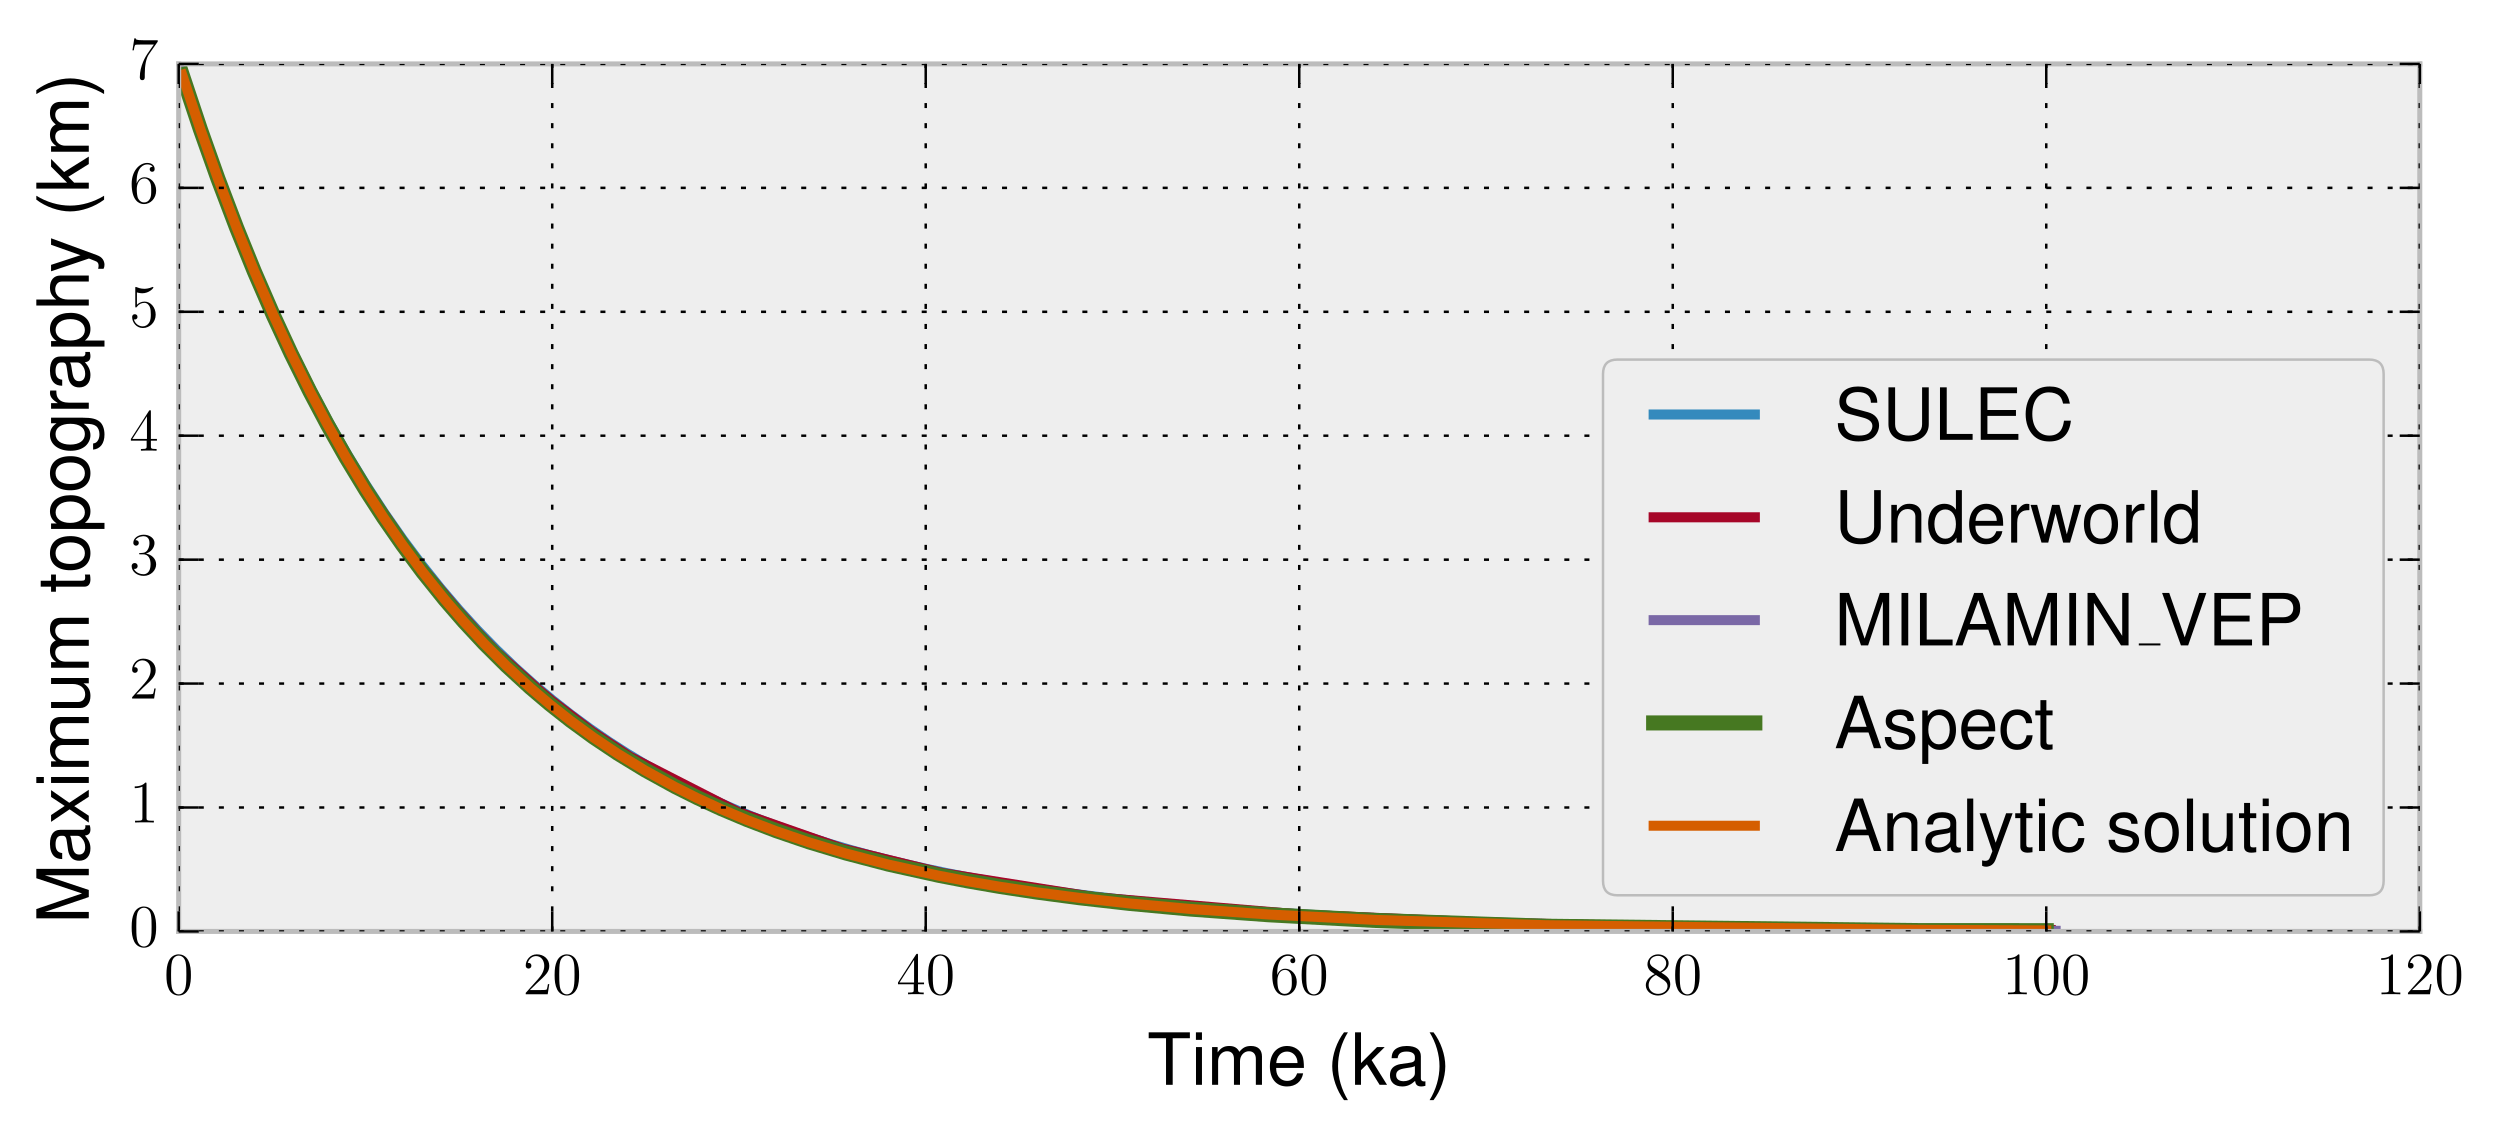 <?xml version="1.0" encoding="UTF-8"?>
<svg xmlns="http://www.w3.org/2000/svg" xmlns:xlink="http://www.w3.org/1999/xlink" width="497.975pt" height="226.339pt" viewBox="0 0 497.975 226.339" version="1.1">
<rect x="0" y="0" width="497.975" height="226.339" fill="#333333" stroke="none"/>
<defs>
<g>
<symbol overflow="visible" id="glyph0-0">
<path style="stroke:none;" d=""/>
</symbol>
<symbol overflow="visible" id="glyph0-1">
<path style="stroke:none;" d="M 5.359 -3.828 C 5.359 -4.812 5.297 -5.781 4.859 -6.688 C 4.375 -7.688 3.516 -7.953 2.922 -7.953 C 2.234 -7.953 1.391 -7.609 0.938 -6.609 C 0.609 -5.859 0.484 -5.109 0.484 -3.828 C 0.484 -2.672 0.578 -1.797 1 -0.938 C 1.469 -0.031 2.297 0.25 2.922 0.25 C 3.953 0.25 4.547 -0.375 4.906 -1.062 C 5.328 -1.953 5.359 -3.125 5.359 -3.828 Z M 2.922 0.016 C 2.531 0.016 1.75 -0.203 1.531 -1.5 C 1.406 -2.219 1.406 -3.125 1.406 -3.969 C 1.406 -4.953 1.406 -5.828 1.594 -6.531 C 1.797 -7.344 2.406 -7.703 2.922 -7.703 C 3.375 -7.703 4.062 -7.438 4.297 -6.406 C 4.453 -5.719 4.453 -4.781 4.453 -3.969 C 4.453 -3.172 4.453 -2.266 4.312 -1.531 C 4.094 -0.219 3.328 0.016 2.922 0.016 Z M 2.922 0.016 "/>
</symbol>
<symbol overflow="visible" id="glyph0-2">
<path style="stroke:none;" d="M 5.266 -2.016 L 5 -2.016 C 4.953 -1.812 4.859 -1.141 4.75 -0.953 C 4.656 -0.844 3.984 -0.844 3.625 -0.844 L 1.406 -0.844 C 1.734 -1.125 2.469 -1.891 2.766 -2.172 C 4.594 -3.844 5.266 -4.469 5.266 -5.656 C 5.266 -7.031 4.172 -7.953 2.781 -7.953 C 1.406 -7.953 0.578 -6.766 0.578 -5.734 C 0.578 -5.125 1.109 -5.125 1.141 -5.125 C 1.406 -5.125 1.703 -5.312 1.703 -5.688 C 1.703 -6.031 1.484 -6.25 1.141 -6.25 C 1.047 -6.25 1.016 -6.25 0.984 -6.234 C 1.203 -7.047 1.859 -7.609 2.625 -7.609 C 3.641 -7.609 4.266 -6.75 4.266 -5.656 C 4.266 -4.641 3.688 -3.75 3 -2.984 L 0.578 -0.281 L 0.578 0 L 4.953 0 Z M 5.266 -2.016 "/>
</symbol>
<symbol overflow="visible" id="glyph0-3">
<path style="stroke:none;" d="M 4.312 -7.781 C 4.312 -8.016 4.312 -8.062 4.141 -8.062 C 4.047 -8.062 4.016 -8.062 3.922 -7.922 L 0.328 -2.344 L 0.328 -2 L 3.469 -2 L 3.469 -0.906 C 3.469 -0.469 3.438 -0.344 2.562 -0.344 L 2.328 -0.344 L 2.328 0 C 2.609 -0.031 3.547 -0.031 3.891 -0.031 C 4.219 -0.031 5.172 -0.031 5.453 0 L 5.453 -0.344 L 5.219 -0.344 C 4.344 -0.344 4.312 -0.469 4.312 -0.906 L 4.312 -2 L 5.516 -2 L 5.516 -2.344 L 4.312 -2.344 Z M 3.531 -6.844 L 3.531 -2.344 L 0.625 -2.344 Z M 3.531 -6.844 "/>
</symbol>
<symbol overflow="visible" id="glyph0-4">
<path style="stroke:none;" d="M 1.469 -4.156 C 1.469 -7.188 2.938 -7.656 3.578 -7.656 C 4.016 -7.656 4.453 -7.531 4.672 -7.172 C 4.531 -7.172 4.078 -7.172 4.078 -6.688 C 4.078 -6.422 4.25 -6.188 4.562 -6.188 C 4.859 -6.188 5.062 -6.375 5.062 -6.719 C 5.062 -7.344 4.609 -7.953 3.578 -7.953 C 2.062 -7.953 0.484 -6.406 0.484 -3.781 C 0.484 -0.484 1.922 0.25 2.938 0.25 C 4.25 0.25 5.359 -0.891 5.359 -2.438 C 5.359 -4.031 4.25 -5.094 3.047 -5.094 C 1.984 -5.094 1.594 -4.172 1.469 -3.844 Z M 2.938 -0.078 C 2.188 -0.078 1.828 -0.734 1.719 -0.984 C 1.609 -1.297 1.5 -1.891 1.5 -2.719 C 1.5 -3.672 1.922 -4.859 3 -4.859 C 3.656 -4.859 4 -4.406 4.188 -4 C 4.375 -3.562 4.375 -2.969 4.375 -2.453 C 4.375 -1.844 4.375 -1.297 4.141 -0.844 C 3.844 -0.281 3.422 -0.078 2.938 -0.078 Z M 2.938 -0.078 "/>
</symbol>
<symbol overflow="visible" id="glyph0-5">
<path style="stroke:none;" d="M 3.562 -4.312 C 4.156 -4.641 5.031 -5.188 5.031 -6.188 C 5.031 -7.234 4.031 -7.953 2.922 -7.953 C 1.75 -7.953 0.812 -7.078 0.812 -5.984 C 0.812 -5.578 0.938 -5.172 1.266 -4.766 C 1.406 -4.609 1.406 -4.609 2.25 -4.016 C 1.094 -3.484 0.484 -2.672 0.484 -1.812 C 0.484 -0.531 1.703 0.25 2.922 0.25 C 4.25 0.25 5.359 -0.734 5.359 -1.984 C 5.359 -3.203 4.5 -3.734 3.562 -4.312 Z M 1.938 -5.391 C 1.781 -5.5 1.297 -5.812 1.297 -6.391 C 1.297 -7.172 2.109 -7.656 2.922 -7.656 C 3.781 -7.656 4.547 -7.047 4.547 -6.188 C 4.547 -5.453 4.016 -4.859 3.328 -4.484 Z M 2.5 -3.844 L 3.938 -2.906 C 4.25 -2.703 4.812 -2.328 4.812 -1.609 C 4.812 -0.688 3.891 -0.078 2.922 -0.078 C 1.906 -0.078 1.047 -0.812 1.047 -1.812 C 1.047 -2.734 1.719 -3.484 2.5 -3.844 Z M 2.5 -3.844 "/>
</symbol>
<symbol overflow="visible" id="glyph0-6">
<path style="stroke:none;" d="M 3.438 -7.656 C 3.438 -7.938 3.438 -7.953 3.203 -7.953 C 2.922 -7.625 2.312 -7.188 1.094 -7.188 L 1.094 -6.844 C 1.359 -6.844 1.953 -6.844 2.625 -7.141 L 2.625 -0.922 C 2.625 -0.484 2.578 -0.344 1.531 -0.344 L 1.156 -0.344 L 1.156 0 C 1.484 -0.031 2.641 -0.031 3.031 -0.031 C 3.438 -0.031 4.578 -0.031 4.906 0 L 4.906 -0.344 L 4.531 -0.344 C 3.484 -0.344 3.438 -0.484 3.438 -0.922 Z M 3.438 -7.656 "/>
</symbol>
<symbol overflow="visible" id="glyph0-7">
<path style="stroke:none;" d="M 2.203 -4.297 C 2 -4.281 1.953 -4.266 1.953 -4.156 C 1.953 -4.047 2.016 -4.047 2.219 -4.047 L 2.766 -4.047 C 3.797 -4.047 4.25 -3.203 4.25 -2.062 C 4.25 -0.484 3.438 -0.078 2.844 -0.078 C 2.266 -0.078 1.297 -0.344 0.938 -1.141 C 1.328 -1.078 1.672 -1.297 1.672 -1.719 C 1.672 -2.062 1.422 -2.312 1.094 -2.312 C 0.797 -2.312 0.484 -2.141 0.484 -1.688 C 0.484 -0.625 1.547 0.25 2.875 0.25 C 4.297 0.25 5.359 -0.844 5.359 -2.047 C 5.359 -3.141 4.469 -4 3.328 -4.203 C 4.359 -4.5 5.031 -5.375 5.031 -6.312 C 5.031 -7.25 4.047 -7.953 2.891 -7.953 C 1.703 -7.953 0.812 -7.219 0.812 -6.344 C 0.812 -5.875 1.188 -5.766 1.359 -5.766 C 1.609 -5.766 1.906 -5.953 1.906 -6.312 C 1.906 -6.688 1.609 -6.859 1.344 -6.859 C 1.281 -6.859 1.25 -6.859 1.219 -6.844 C 1.672 -7.656 2.797 -7.656 2.859 -7.656 C 3.25 -7.656 4.031 -7.484 4.031 -6.312 C 4.031 -6.078 4 -5.422 3.641 -4.906 C 3.281 -4.375 2.875 -4.344 2.562 -4.328 Z M 2.203 -4.297 "/>
</symbol>
<symbol overflow="visible" id="glyph0-8">
<path style="stroke:none;" d="M 1.531 -6.844 C 2.047 -6.688 2.469 -6.672 2.594 -6.672 C 3.938 -6.672 4.812 -7.656 4.812 -7.828 C 4.812 -7.875 4.781 -7.938 4.703 -7.938 C 4.688 -7.938 4.656 -7.938 4.547 -7.891 C 3.891 -7.609 3.312 -7.562 3 -7.562 C 2.219 -7.562 1.656 -7.812 1.422 -7.906 C 1.344 -7.938 1.312 -7.938 1.297 -7.938 C 1.203 -7.938 1.203 -7.859 1.203 -7.672 L 1.203 -4.125 C 1.203 -3.906 1.203 -3.844 1.344 -3.844 C 1.406 -3.844 1.422 -3.844 1.547 -4 C 1.875 -4.484 2.438 -4.766 3.031 -4.766 C 3.672 -4.766 3.984 -4.188 4.078 -3.984 C 4.281 -3.516 4.297 -2.922 4.297 -2.469 C 4.297 -2.016 4.297 -1.344 3.953 -0.797 C 3.688 -0.375 3.234 -0.078 2.703 -0.078 C 1.906 -0.078 1.141 -0.609 0.922 -1.484 C 0.984 -1.453 1.047 -1.453 1.109 -1.453 C 1.312 -1.453 1.641 -1.562 1.641 -1.969 C 1.641 -2.312 1.406 -2.5 1.109 -2.5 C 0.891 -2.5 0.578 -2.391 0.578 -1.922 C 0.578 -0.906 1.406 0.25 2.719 0.25 C 4.078 0.25 5.266 -0.891 5.266 -2.406 C 5.266 -3.828 4.297 -5.016 3.047 -5.016 C 2.359 -5.016 1.844 -4.703 1.531 -4.375 Z M 1.531 -6.844 "/>
</symbol>
<symbol overflow="visible" id="glyph0-9">
<path style="stroke:none;" d="M 5.672 -7.422 L 5.672 -7.703 L 2.797 -7.703 C 1.344 -7.703 1.328 -7.859 1.281 -8.078 L 1.016 -8.078 L 0.641 -5.688 L 0.906 -5.688 C 0.938 -5.906 1.047 -6.641 1.203 -6.781 C 1.297 -6.844 2.203 -6.844 2.359 -6.844 L 4.906 -6.844 L 3.641 -5.031 C 3.312 -4.562 2.109 -2.609 2.109 -0.359 C 2.109 -0.234 2.109 0.25 2.594 0.25 C 3.094 0.25 3.094 -0.219 3.094 -0.375 L 3.094 -0.969 C 3.094 -2.75 3.375 -4.141 3.938 -4.938 Z M 5.672 -7.422 "/>
</symbol>
<symbol overflow="visible" id="glyph1-0">
<path style="stroke:none;" d=""/>
</symbol>
<symbol overflow="visible" id="glyph1-1">
<path style="stroke:none;" d="M 5.078 -9.281 L 8.5 -9.281 L 8.5 -10.453 L 0.297 -10.453 L 0.297 -9.281 L 3.75 -9.281 L 3.75 0 L 5.078 0 Z M 5.078 -9.281 "/>
</symbol>
<symbol overflow="visible" id="glyph1-2">
<path style="stroke:none;" d="M 2.156 -7.516 L 0.969 -7.516 L 0.969 0 L 2.156 0 Z M 2.156 -10.453 L 0.953 -10.453 L 0.953 -8.953 L 2.156 -8.953 Z M 2.156 -10.453 "/>
</symbol>
<symbol overflow="visible" id="glyph1-3">
<path style="stroke:none;" d="M 1 -7.516 L 1 0 L 2.203 0 L 2.203 -4.719 C 2.203 -5.812 3 -6.688 3.969 -6.688 C 4.859 -6.688 5.359 -6.141 5.359 -5.172 L 5.359 0 L 6.562 0 L 6.562 -4.719 C 6.562 -5.812 7.359 -6.688 8.328 -6.688 C 9.203 -6.688 9.719 -6.125 9.719 -5.172 L 9.719 0 L 10.938 0 L 10.938 -5.641 C 10.938 -6.984 10.156 -7.734 8.75 -7.734 C 7.75 -7.734 7.141 -7.438 6.438 -6.578 C 6 -7.391 5.391 -7.734 4.422 -7.734 C 3.406 -7.734 2.75 -7.359 2.109 -6.453 L 2.109 -7.516 Z M 1 -7.516 "/>
</symbol>
<symbol overflow="visible" id="glyph1-4">
<path style="stroke:none;" d="M 7.359 -3.359 C 7.359 -4.5 7.266 -5.188 7.062 -5.75 C 6.562 -6.984 5.422 -7.734 4.016 -7.734 C 1.922 -7.734 0.578 -6.125 0.578 -3.656 C 0.578 -1.188 1.875 0.328 3.984 0.328 C 5.703 0.328 6.906 -0.641 7.203 -2.281 L 6 -2.281 C 5.672 -1.297 4.984 -0.781 4.031 -0.781 C 3.266 -0.781 2.625 -1.125 2.219 -1.75 C 1.938 -2.188 1.844 -2.609 1.828 -3.359 Z M 1.844 -4.328 C 1.953 -5.719 2.797 -6.625 4 -6.625 C 5.172 -6.625 6.078 -5.656 6.078 -4.422 C 6.078 -4.391 6.078 -4.359 6.062 -4.328 Z M 1.844 -4.328 "/>
</symbol>
<symbol overflow="visible" id="glyph1-5">
<path style="stroke:none;" d="M 3.391 -10.453 C 1.953 -8.578 1.047 -5.969 1.047 -3.719 C 1.047 -1.453 1.953 1.156 3.391 3.047 L 4.172 3.047 C 2.906 0.984 2.203 -1.422 2.203 -3.719 C 2.203 -6 2.906 -8.422 4.172 -10.453 Z M 3.391 -10.453 "/>
</symbol>
<symbol overflow="visible" id="glyph1-6">
<path style="stroke:none;" d="M 2.016 -10.453 L 0.828 -10.453 L 0.828 0 L 2.016 0 L 2.016 -2.922 L 3.188 -4.078 L 5.719 0 L 7.203 0 L 4.125 -4.922 L 6.734 -7.516 L 5.203 -7.516 L 2.016 -4.328 Z M 2.016 -10.453 "/>
</symbol>
<symbol overflow="visible" id="glyph1-7">
<path style="stroke:none;" d="M 7.672 -0.703 C 7.547 -0.672 7.484 -0.672 7.422 -0.672 C 7 -0.672 6.766 -0.891 6.766 -1.266 L 6.766 -5.688 C 6.766 -7.016 5.797 -7.734 3.938 -7.734 C 2.859 -7.734 1.953 -7.422 1.453 -6.859 C 1.109 -6.469 0.969 -6.031 0.938 -5.297 L 2.141 -5.297 C 2.234 -6.203 2.781 -6.625 3.906 -6.625 C 4.984 -6.625 5.578 -6.219 5.578 -5.516 L 5.578 -5.188 C 5.578 -4.688 5.281 -4.469 4.328 -4.359 C 2.641 -4.141 2.375 -4.094 1.922 -3.906 C 1.047 -3.547 0.609 -2.875 0.609 -1.891 C 0.609 -0.531 1.547 0.328 3.062 0.328 C 4.016 0.328 4.781 0 5.625 -0.781 C 5.703 -0.016 6.078 0.328 6.859 0.328 C 7.094 0.328 7.281 0.297 7.672 0.203 Z M 5.578 -2.359 C 5.578 -1.969 5.469 -1.719 5.109 -1.391 C 4.625 -0.953 4.031 -0.719 3.328 -0.719 C 2.391 -0.719 1.844 -1.156 1.844 -1.922 C 1.844 -2.719 2.375 -3.109 3.656 -3.297 C 4.922 -3.469 5.172 -3.531 5.578 -3.719 Z M 5.578 -2.359 "/>
</symbol>
<symbol overflow="visible" id="glyph1-8">
<path style="stroke:none;" d="M 1.328 3.047 C 2.766 1.156 3.672 -1.453 3.672 -3.703 C 3.672 -5.969 2.766 -8.578 1.328 -10.453 L 0.547 -10.453 C 1.812 -8.406 2.516 -6 2.516 -3.703 C 2.516 -1.422 1.812 1 0.547 3.047 Z M 1.328 3.047 "/>
</symbol>
<symbol overflow="visible" id="glyph1-9">
<path style="stroke:none;" d="M 8.547 -7.391 C 8.531 -9.438 7.125 -10.625 4.719 -10.625 C 2.422 -10.625 1 -9.453 1 -7.562 C 1 -6.281 1.672 -5.484 3.062 -5.125 L 5.656 -4.438 C 6.969 -4.094 7.578 -3.562 7.578 -2.734 C 7.578 -2.188 7.266 -1.609 6.828 -1.297 C 6.406 -1 5.75 -0.844 4.906 -0.844 C 3.766 -0.844 3 -1.125 2.5 -1.719 C 2.109 -2.188 1.938 -2.688 1.953 -3.328 L 0.688 -3.328 C 0.703 -2.359 0.891 -1.734 1.312 -1.156 C 2.016 -0.188 3.234 0.328 4.812 0.328 C 6.062 0.328 7.078 0.047 7.766 -0.469 C 8.469 -1.031 8.906 -1.969 8.906 -2.875 C 8.906 -4.156 8.109 -5.109 6.688 -5.5 L 4.062 -6.203 C 2.797 -6.547 2.344 -6.938 2.344 -7.75 C 2.344 -8.812 3.266 -9.516 4.672 -9.516 C 6.344 -9.516 7.266 -8.75 7.281 -7.391 Z M 8.547 -7.391 "/>
</symbol>
<symbol overflow="visible" id="glyph1-10">
<path style="stroke:none;" d="M 7.922 -10.453 L 7.922 -3.109 C 7.922 -1.703 6.906 -0.844 5.219 -0.844 C 4.453 -0.844 3.812 -1.031 3.312 -1.391 C 2.797 -1.797 2.547 -2.328 2.547 -3.109 L 2.547 -10.453 L 1.219 -10.453 L 1.219 -3.109 C 1.219 -0.984 2.734 0.328 5.219 0.328 C 7.672 0.328 9.25 -1.016 9.25 -3.109 L 9.25 -10.453 Z M 7.922 -10.453 "/>
</symbol>
<symbol overflow="visible" id="glyph1-11">
<path style="stroke:none;" d="M 2.484 -10.453 L 1.141 -10.453 L 1.141 0 L 7.641 0 L 7.641 -1.172 L 2.484 -1.172 Z M 2.484 -10.453 "/>
</symbol>
<symbol overflow="visible" id="glyph1-12">
<path style="stroke:none;" d="M 2.625 -4.766 L 8.312 -4.766 L 8.312 -5.938 L 2.625 -5.938 L 2.625 -9.281 L 8.531 -9.281 L 8.531 -10.453 L 1.297 -10.453 L 1.297 0 L 8.797 0 L 8.797 -1.172 L 2.625 -1.172 Z M 2.625 -4.766 "/>
</symbol>
<symbol overflow="visible" id="glyph1-13">
<path style="stroke:none;" d="M 9.5 -7.219 C 9.078 -9.516 7.766 -10.625 5.469 -10.625 C 4.062 -10.625 2.922 -10.188 2.156 -9.328 C 1.203 -8.297 0.688 -6.797 0.688 -5.109 C 0.688 -3.391 1.219 -1.906 2.203 -0.891 C 3.016 -0.062 4.047 0.328 5.406 0.328 C 7.953 0.328 9.391 -1.047 9.703 -3.812 L 8.328 -3.812 C 8.219 -3.094 8.078 -2.609 7.859 -2.188 C 7.438 -1.328 6.547 -0.844 5.422 -0.844 C 3.344 -0.844 2.016 -2.516 2.016 -5.125 C 2.016 -7.797 3.281 -9.453 5.312 -9.453 C 6.156 -9.453 6.938 -9.188 7.375 -8.797 C 7.766 -8.438 7.969 -7.984 8.141 -7.219 Z M 9.5 -7.219 "/>
</symbol>
<symbol overflow="visible" id="glyph1-14">
<path style="stroke:none;" d="M 1 -7.516 L 1 0 L 2.203 0 L 2.203 -4.141 C 2.203 -5.688 3.016 -6.688 4.25 -6.688 C 5.188 -6.688 5.797 -6.109 5.797 -5.203 L 5.797 0 L 6.984 0 L 6.984 -5.688 C 6.984 -6.922 6.047 -7.734 4.609 -7.734 C 3.484 -7.734 2.766 -7.297 2.109 -6.25 L 2.109 -7.516 Z M 1 -7.516 "/>
</symbol>
<symbol overflow="visible" id="glyph1-15">
<path style="stroke:none;" d="M 7.094 -10.453 L 5.906 -10.453 L 5.906 -6.562 C 5.406 -7.328 4.609 -7.734 3.594 -7.734 C 1.656 -7.734 0.375 -6.172 0.375 -3.766 C 0.375 -1.234 1.625 0.328 3.641 0.328 C 4.672 0.328 5.391 -0.062 6.031 -0.984 L 6.031 0 L 7.094 0 Z M 3.797 -6.609 C 5.094 -6.609 5.906 -5.469 5.906 -3.672 C 5.906 -1.938 5.078 -0.781 3.812 -0.781 C 2.5 -0.781 1.625 -1.953 1.625 -3.703 C 1.625 -5.453 2.5 -6.609 3.797 -6.609 Z M 3.797 -6.609 "/>
</symbol>
<symbol overflow="visible" id="glyph1-16">
<path style="stroke:none;" d="M 0.984 -7.516 L 0.984 0 L 2.188 0 L 2.188 -3.906 C 2.188 -4.984 2.469 -5.688 3.047 -6.094 C 3.406 -6.375 3.766 -6.453 4.609 -6.469 L 4.609 -7.688 C 4.406 -7.719 4.297 -7.734 4.141 -7.734 C 3.375 -7.734 2.781 -7.266 2.094 -6.156 L 2.094 -7.516 Z M 0.984 -7.516 "/>
</symbol>
<symbol overflow="visible" id="glyph1-17">
<path style="stroke:none;" d="M 7.953 0 L 10.156 -7.516 L 8.812 -7.516 L 7.312 -1.656 L 5.844 -7.516 L 4.375 -7.516 L 2.938 -1.656 L 1.406 -7.516 L 0.094 -7.516 L 2.266 0 L 3.609 0 L 5.062 -5.891 L 6.578 0 Z M 7.953 0 "/>
</symbol>
<symbol overflow="visible" id="glyph1-18">
<path style="stroke:none;" d="M 3.906 -7.734 C 1.797 -7.734 0.516 -6.219 0.516 -3.703 C 0.516 -1.172 1.781 0.328 3.922 0.328 C 6.031 0.328 7.312 -1.172 7.312 -3.641 C 7.312 -6.234 6.062 -7.734 3.906 -7.734 Z M 3.922 -6.625 C 5.266 -6.625 6.062 -5.516 6.062 -3.656 C 6.062 -1.891 5.234 -0.781 3.922 -0.781 C 2.578 -0.781 1.766 -1.875 1.766 -3.703 C 1.766 -5.516 2.578 -6.625 3.922 -6.625 Z M 3.922 -6.625 "/>
</symbol>
<symbol overflow="visible" id="glyph1-19">
<path style="stroke:none;" d="M 2.188 -10.453 L 0.969 -10.453 L 0.969 0 L 2.188 0 Z M 2.188 -10.453 "/>
</symbol>
<symbol overflow="visible" id="glyph1-20">
<path style="stroke:none;" d="M 6.719 0 L 9.656 -8.766 L 9.656 0 L 10.922 0 L 10.922 -10.453 L 9.062 -10.453 L 6.031 -1.344 L 2.922 -10.453 L 1.078 -10.453 L 1.078 0 L 2.344 0 L 2.344 -8.766 L 5.312 0 Z M 6.719 0 "/>
</symbol>
<symbol overflow="visible" id="glyph1-21">
<path style="stroke:none;" d="M 2.781 -10.453 L 1.438 -10.453 L 1.438 0 L 2.781 0 Z M 2.781 -10.453 "/>
</symbol>
<symbol overflow="visible" id="glyph1-22">
<path style="stroke:none;" d="M 6.797 -3.141 L 7.875 0 L 9.359 0 L 5.688 -10.453 L 3.969 -10.453 L 0.25 0 L 1.656 0 L 2.766 -3.141 Z M 6.422 -4.266 L 3.094 -4.266 L 4.812 -9.016 Z M 6.422 -4.266 "/>
</symbol>
<symbol overflow="visible" id="glyph1-23">
<path style="stroke:none;" d="M 9.266 -10.453 L 8 -10.453 L 8 -1.906 L 2.531 -10.453 L 1.094 -10.453 L 1.094 0 L 2.359 0 L 2.359 -8.484 L 7.766 0 L 9.266 0 Z M 9.266 -10.453 "/>
</symbol>
<symbol overflow="visible" id="glyph1-24">
<path style="stroke:none;" d="M 5.625 0 L 9.25 -10.453 L 7.828 -10.453 L 4.938 -1.609 L 1.859 -10.453 L 0.438 -10.453 L 4.188 0 Z M 5.625 0 "/>
</symbol>
<symbol overflow="visible" id="glyph1-25">
<path style="stroke:none;" d="M 2.641 -4.438 L 5.922 -4.438 C 6.734 -4.438 7.391 -4.672 7.953 -5.172 C 8.578 -5.75 8.844 -6.422 8.844 -7.391 C 8.844 -9.359 7.688 -10.453 5.625 -10.453 L 1.312 -10.453 L 1.312 0 L 2.641 0 Z M 2.641 -5.609 L 2.641 -9.281 L 5.422 -9.281 C 6.703 -9.281 7.453 -8.594 7.453 -7.438 C 7.453 -6.297 6.703 -5.609 5.422 -5.609 Z M 2.641 -5.609 "/>
</symbol>
<symbol overflow="visible" id="glyph1-26">
<path style="stroke:none;" d="M 6.281 -5.422 C 6.266 -6.906 5.297 -7.734 3.562 -7.734 C 1.812 -7.734 0.672 -6.828 0.672 -5.438 C 0.672 -4.266 1.281 -3.703 3.062 -3.266 L 4.172 -3 C 5 -2.797 5.328 -2.5 5.328 -1.953 C 5.328 -1.25 4.641 -0.781 3.578 -0.781 C 2.938 -0.781 2.391 -0.969 2.094 -1.281 C 1.906 -1.484 1.828 -1.703 1.75 -2.234 L 0.484 -2.234 C 0.547 -0.5 1.516 0.328 3.484 0.328 C 5.375 0.328 6.578 -0.609 6.578 -2.047 C 6.578 -3.172 5.953 -3.781 4.453 -4.141 L 3.312 -4.422 C 2.344 -4.641 1.922 -4.969 1.922 -5.5 C 1.922 -6.188 2.531 -6.625 3.516 -6.625 C 4.469 -6.625 4.984 -6.203 5.016 -5.422 Z M 6.281 -5.422 "/>
</symbol>
<symbol overflow="visible" id="glyph1-27">
<path style="stroke:none;" d="M 0.781 3.125 L 1.984 3.125 L 1.984 -0.781 C 2.609 -0.016 3.312 0.328 4.281 0.328 C 6.219 0.328 7.5 -1.234 7.5 -3.625 C 7.5 -6.156 6.266 -7.734 4.281 -7.734 C 3.25 -7.734 2.438 -7.266 1.875 -6.391 L 1.875 -7.516 L 0.781 -7.516 Z M 4.078 -6.609 C 5.391 -6.609 6.25 -5.453 6.25 -3.656 C 6.25 -1.953 5.375 -0.781 4.078 -0.781 C 2.812 -0.781 1.984 -1.938 1.984 -3.703 C 1.984 -5.469 2.812 -6.609 4.078 -6.609 Z M 4.078 -6.609 "/>
</symbol>
<symbol overflow="visible" id="glyph1-28">
<path style="stroke:none;" d="M 6.75 -4.984 C 6.703 -5.719 6.547 -6.203 6.25 -6.609 C 5.734 -7.312 4.828 -7.734 3.781 -7.734 C 1.766 -7.734 0.438 -6.125 0.438 -3.625 C 0.438 -1.203 1.734 0.328 3.766 0.328 C 5.562 0.328 6.703 -0.75 6.844 -2.578 L 5.641 -2.578 C 5.438 -1.375 4.812 -0.781 3.797 -0.781 C 2.484 -0.781 1.688 -1.844 1.688 -3.625 C 1.688 -5.516 2.469 -6.625 3.766 -6.625 C 4.781 -6.625 5.406 -6.031 5.547 -4.984 Z M 6.75 -4.984 "/>
</symbol>
<symbol overflow="visible" id="glyph1-29">
<path style="stroke:none;" d="M 3.641 -7.516 L 2.406 -7.516 L 2.406 -9.578 L 1.219 -9.578 L 1.219 -7.516 L 0.203 -7.516 L 0.203 -6.547 L 1.219 -6.547 L 1.219 -0.859 C 1.219 -0.094 1.734 0.328 2.672 0.328 C 2.953 0.328 3.234 0.297 3.641 0.234 L 3.641 -0.781 C 3.484 -0.734 3.297 -0.719 3.062 -0.719 C 2.547 -0.719 2.406 -0.859 2.406 -1.391 L 2.406 -6.547 L 3.641 -6.547 Z M 3.641 -7.516 "/>
</symbol>
<symbol overflow="visible" id="glyph1-30">
<path style="stroke:none;" d="M 5.562 -7.516 L 3.484 -1.656 L 1.562 -7.516 L 0.281 -7.516 L 2.828 0.031 L 2.359 1.219 C 2.188 1.75 1.906 1.953 1.406 1.953 C 1.234 1.953 1.031 1.922 0.781 1.859 L 0.781 2.938 C 1.016 3.062 1.266 3.125 1.578 3.125 C 1.969 3.125 2.375 3 2.703 2.766 C 3.062 2.5 3.281 2.188 3.516 1.578 L 6.859 -7.516 Z M 5.562 -7.516 "/>
</symbol>
<symbol overflow="visible" id="glyph1-31">
<path style="stroke:none;" d="M 6.906 0 L 6.906 -7.516 L 5.719 -7.516 L 5.719 -3.25 C 5.719 -1.719 4.922 -0.719 3.672 -0.719 C 2.719 -0.719 2.125 -1.297 2.125 -2.188 L 2.125 -7.516 L 0.938 -7.516 L 0.938 -1.719 C 0.938 -0.469 1.859 0.328 3.328 0.328 C 4.438 0.328 5.141 -0.062 5.844 -1.047 L 5.844 0 Z M 6.906 0 "/>
</symbol>
<symbol overflow="visible" id="glyph2-0">
<path style="stroke:none;" d=""/>
</symbol>
<symbol overflow="visible" id="glyph2-1">
<path style="stroke:none;" d="M 0 -6.719 L -8.766 -9.656 L 0 -9.656 L 0 -10.922 L -10.453 -10.922 L -10.453 -9.062 L -1.344 -6.031 L -10.453 -2.922 L -10.453 -1.078 L 0 -1.078 L 0 -2.344 L -8.766 -2.344 L 0 -5.312 Z M 0 -6.719 "/>
</symbol>
<symbol overflow="visible" id="glyph2-2">
<path style="stroke:none;" d="M -0.703 -7.672 C -0.672 -7.547 -0.672 -7.484 -0.672 -7.422 C -0.672 -7 -0.891 -6.766 -1.266 -6.766 L -5.688 -6.766 C -7.016 -6.766 -7.734 -5.797 -7.734 -3.938 C -7.734 -2.859 -7.422 -1.953 -6.859 -1.453 C -6.469 -1.109 -6.031 -0.969 -5.297 -0.938 L -5.297 -2.141 C -6.203 -2.234 -6.625 -2.781 -6.625 -3.906 C -6.625 -4.984 -6.219 -5.578 -5.516 -5.578 L -5.188 -5.578 C -4.688 -5.578 -4.469 -5.281 -4.359 -4.328 C -4.141 -2.641 -4.094 -2.375 -3.906 -1.922 C -3.547 -1.047 -2.875 -0.609 -1.891 -0.609 C -0.531 -0.609 0.328 -1.547 0.328 -3.062 C 0.328 -4.016 0 -4.781 -0.781 -5.625 C -0.016 -5.703 0.328 -6.078 0.328 -6.859 C 0.328 -7.094 0.297 -7.281 0.203 -7.672 Z M -2.359 -5.578 C -1.969 -5.578 -1.719 -5.469 -1.391 -5.109 C -0.953 -4.625 -0.719 -4.031 -0.719 -3.328 C -0.719 -2.391 -1.156 -1.844 -1.922 -1.844 C -2.719 -1.844 -3.109 -2.375 -3.297 -3.656 C -3.469 -4.922 -3.531 -5.172 -3.719 -5.578 Z M -2.359 -5.578 "/>
</symbol>
<symbol overflow="visible" id="glyph2-3">
<path style="stroke:none;" d="M -3.891 -4.188 L -7.516 -6.719 L -7.516 -5.359 L -4.797 -3.562 L -7.516 -1.75 L -7.516 -0.391 L -3.828 -2.891 L 0 -0.25 L 0 -1.609 L -2.891 -3.516 L 0 -5.391 L 0 -6.781 Z M -3.891 -4.188 "/>
</symbol>
<symbol overflow="visible" id="glyph2-4">
<path style="stroke:none;" d="M -7.516 -2.156 L -7.516 -0.969 L 0 -0.969 L 0 -2.156 Z M -10.453 -2.156 L -10.453 -0.953 L -8.953 -0.953 L -8.953 -2.156 Z M -10.453 -2.156 "/>
</symbol>
<symbol overflow="visible" id="glyph2-5">
<path style="stroke:none;" d="M -7.516 -1 L 0 -1 L 0 -2.203 L -4.719 -2.203 C -5.812 -2.203 -6.688 -3 -6.688 -3.969 C -6.688 -4.859 -6.141 -5.359 -5.172 -5.359 L 0 -5.359 L 0 -6.562 L -4.719 -6.562 C -5.812 -6.562 -6.688 -7.359 -6.688 -8.328 C -6.688 -9.203 -6.125 -9.719 -5.172 -9.719 L 0 -9.719 L 0 -10.938 L -5.641 -10.938 C -6.984 -10.938 -7.734 -10.156 -7.734 -8.75 C -7.734 -7.75 -7.438 -7.141 -6.578 -6.438 C -7.391 -6 -7.734 -5.391 -7.734 -4.422 C -7.734 -3.406 -7.359 -2.75 -6.453 -2.109 L -7.516 -2.109 Z M -7.516 -1 "/>
</symbol>
<symbol overflow="visible" id="glyph2-6">
<path style="stroke:none;" d="M 0 -6.906 L -7.516 -6.906 L -7.516 -5.719 L -3.25 -5.719 C -1.719 -5.719 -0.719 -4.922 -0.719 -3.672 C -0.719 -2.719 -1.297 -2.125 -2.188 -2.125 L -7.516 -2.125 L -7.516 -0.938 L -1.719 -0.938 C -0.469 -0.938 0.328 -1.859 0.328 -3.328 C 0.328 -4.438 -0.062 -5.141 -1.047 -5.844 L 0 -5.844 Z M 0 -6.906 "/>
</symbol>
<symbol overflow="visible" id="glyph2-7">
<path style="stroke:none;" d="M -7.516 -3.641 L -7.516 -2.406 L -9.578 -2.406 L -9.578 -1.219 L -7.516 -1.219 L -7.516 -0.203 L -6.547 -0.203 L -6.547 -1.219 L -0.859 -1.219 C -0.094 -1.219 0.328 -1.734 0.328 -2.672 C 0.328 -2.953 0.297 -3.234 0.234 -3.641 L -0.781 -3.641 C -0.734 -3.484 -0.719 -3.297 -0.719 -3.062 C -0.719 -2.547 -0.859 -2.406 -1.391 -2.406 L -6.547 -2.406 L -6.547 -3.641 Z M -7.516 -3.641 "/>
</symbol>
<symbol overflow="visible" id="glyph2-8">
<path style="stroke:none;" d="M -7.734 -3.906 C -7.734 -1.797 -6.219 -0.516 -3.703 -0.516 C -1.172 -0.516 0.328 -1.781 0.328 -3.922 C 0.328 -6.031 -1.172 -7.312 -3.641 -7.312 C -6.234 -7.312 -7.734 -6.062 -7.734 -3.906 Z M -6.625 -3.922 C -6.625 -5.266 -5.516 -6.062 -3.656 -6.062 C -1.891 -6.062 -0.781 -5.234 -0.781 -3.922 C -0.781 -2.578 -1.875 -1.766 -3.703 -1.766 C -5.516 -1.766 -6.625 -2.578 -6.625 -3.922 Z M -6.625 -3.922 "/>
</symbol>
<symbol overflow="visible" id="glyph2-9">
<path style="stroke:none;" d="M 3.125 -0.781 L 3.125 -1.984 L -0.781 -1.984 C -0.016 -2.609 0.328 -3.312 0.328 -4.281 C 0.328 -6.219 -1.234 -7.5 -3.625 -7.5 C -6.156 -7.5 -7.734 -6.266 -7.734 -4.281 C -7.734 -3.25 -7.266 -2.438 -6.391 -1.875 L -7.516 -1.875 L -7.516 -0.781 Z M -6.609 -4.078 C -6.609 -5.391 -5.453 -6.25 -3.656 -6.25 C -1.953 -6.25 -0.781 -5.375 -0.781 -4.078 C -0.781 -2.812 -1.938 -1.984 -3.703 -1.984 C -5.469 -1.984 -6.609 -2.812 -6.609 -4.078 Z M -6.609 -4.078 "/>
</symbol>
<symbol overflow="visible" id="glyph2-10">
<path style="stroke:none;" d="M -7.516 -5.906 L -6.422 -5.906 C -7.312 -5.312 -7.734 -4.578 -7.734 -3.609 C -7.734 -1.703 -6.062 -0.422 -3.625 -0.422 C -2.391 -0.422 -1.391 -0.75 -0.672 -1.359 C -0.047 -1.922 0.328 -2.719 0.328 -3.516 C 0.328 -4.453 -0.078 -5.125 -1.016 -5.797 L -0.625 -5.797 C 0.391 -5.797 1 -5.672 1.422 -5.359 C 1.859 -5.047 2.125 -4.438 2.125 -3.703 C 2.125 -3.156 1.984 -2.672 1.719 -2.344 C 1.5 -2.062 1.312 -1.953 0.859 -1.875 L 0.859 -0.656 C 2.281 -0.781 3.125 -1.891 3.125 -3.656 C 3.125 -4.781 2.766 -5.734 2.172 -6.219 C 1.484 -6.797 0.531 -7.016 -1.234 -7.016 L -7.516 -7.016 Z M -6.625 -3.75 C -6.625 -5.031 -5.531 -5.797 -3.656 -5.797 C -1.859 -5.797 -0.781 -5.016 -0.781 -3.766 C -0.781 -2.453 -1.875 -1.656 -3.703 -1.656 C -5.516 -1.656 -6.625 -2.469 -6.625 -3.75 Z M -6.625 -3.75 "/>
</symbol>
<symbol overflow="visible" id="glyph2-11">
<path style="stroke:none;" d="M -7.516 -0.984 L 0 -0.984 L 0 -2.188 L -3.906 -2.188 C -4.984 -2.188 -5.688 -2.469 -6.094 -3.047 C -6.375 -3.406 -6.453 -3.766 -6.469 -4.609 L -7.688 -4.609 C -7.719 -4.406 -7.734 -4.297 -7.734 -4.141 C -7.734 -3.375 -7.266 -2.781 -6.156 -2.094 L -7.516 -2.094 Z M -7.516 -0.984 "/>
</symbol>
<symbol overflow="visible" id="glyph2-12">
<path style="stroke:none;" d="M -10.453 -1 L 0 -1 L 0 -2.188 L -4.141 -2.188 C -5.688 -2.188 -6.688 -3 -6.688 -4.234 C -6.688 -4.625 -6.562 -5 -6.344 -5.297 C -6.094 -5.641 -5.734 -5.781 -5.203 -5.781 L 0 -5.781 L 0 -6.969 L -5.688 -6.969 C -6.938 -6.969 -7.734 -6.062 -7.734 -4.609 C -7.734 -3.547 -7.406 -2.891 -6.484 -2.188 L -10.453 -2.188 Z M -10.453 -1 "/>
</symbol>
<symbol overflow="visible" id="glyph2-13">
<path style="stroke:none;" d="M -7.516 -5.562 L -1.656 -3.484 L -7.516 -1.562 L -7.516 -0.281 L 0.031 -2.828 L 1.219 -2.359 C 1.75 -2.188 1.953 -1.906 1.953 -1.406 C 1.953 -1.234 1.922 -1.031 1.859 -0.781 L 2.938 -0.781 C 3.062 -1.016 3.125 -1.266 3.125 -1.578 C 3.125 -1.969 3 -2.375 2.766 -2.703 C 2.5 -3.062 2.188 -3.281 1.578 -3.516 L -7.516 -6.859 Z M -7.516 -5.562 "/>
</symbol>
<symbol overflow="visible" id="glyph2-14">
<path style="stroke:none;" d="M -10.453 -3.391 C -8.578 -1.953 -5.969 -1.047 -3.719 -1.047 C -1.453 -1.047 1.156 -1.953 3.047 -3.391 L 3.047 -4.172 C 0.984 -2.906 -1.422 -2.203 -3.719 -2.203 C -6 -2.203 -8.422 -2.906 -10.453 -4.172 Z M -10.453 -3.391 "/>
</symbol>
<symbol overflow="visible" id="glyph2-15">
<path style="stroke:none;" d="M -10.453 -2.016 L -10.453 -0.828 L 0 -0.828 L 0 -2.016 L -2.922 -2.016 L -4.078 -3.188 L 0 -5.719 L 0 -7.203 L -4.922 -4.125 L -7.516 -6.734 L -7.516 -5.203 L -4.328 -2.016 Z M -10.453 -2.016 "/>
</symbol>
<symbol overflow="visible" id="glyph2-16">
<path style="stroke:none;" d="M 3.047 -1.328 C 1.156 -2.766 -1.453 -3.672 -3.703 -3.672 C -5.969 -3.672 -8.578 -2.766 -10.453 -1.328 L -10.453 -0.547 C -8.406 -1.812 -6 -2.516 -3.703 -2.516 C -1.422 -2.516 1 -1.812 3.047 -0.547 Z M 3.047 -1.328 "/>
</symbol>
</g>
<clipPath id="clip1">
  <path d="M 35.594 12.73 L 369 12.73 L 369 185.531 L 35.594 185.531 Z M 35.594 12.73 "/>
</clipPath>
<clipPath id="clip2">
  <path d="M 35.594 12.73 L 410 12.73 L 410 185.531 L 35.594 185.531 Z M 35.594 12.73 "/>
</clipPath>
<clipPath id="clip3">
  <path d="M 35.594 12.73 L 411 12.73 L 411 185.531 L 35.594 185.531 Z M 35.594 12.73 "/>
</clipPath>
<clipPath id="clip4">
  <path d="M 35.594 12.73 L 410 12.73 L 410 185.531 L 35.594 185.531 Z M 35.594 12.73 "/>
</clipPath>
<clipPath id="clip5">
  <path d="M 35.594 13 L 410 13 L 410 185.531 L 35.594 185.531 Z M 35.594 13 "/>
</clipPath>
<clipPath id="clip6">
  <path d="M 35.594 12.73 L 36 12.73 L 36 185.531 L 35.594 185.531 Z M 35.594 12.73 "/>
</clipPath>
<clipPath id="clip7">
  <path d="M 109 12.73 L 111 12.73 L 111 185.531 L 109 185.531 Z M 109 12.73 "/>
</clipPath>
<clipPath id="clip8">
  <path d="M 184 12.73 L 185 12.73 L 185 185.531 L 184 185.531 Z M 184 12.73 "/>
</clipPath>
<clipPath id="clip9">
  <path d="M 258 12.73 L 260 12.73 L 260 185.531 L 258 185.531 Z M 258 12.73 "/>
</clipPath>
<clipPath id="clip10">
  <path d="M 332 12.73 L 334 12.73 L 334 185.531 L 332 185.531 Z M 332 12.73 "/>
</clipPath>
<clipPath id="clip11">
  <path d="M 407 12.73 L 408 12.73 L 408 185.531 L 407 185.531 Z M 407 12.73 "/>
</clipPath>
<clipPath id="clip12">
  <path d="M 481 12.73 L 481.996 12.73 L 481.996 185.531 L 481 185.531 Z M 481 12.73 "/>
</clipPath>
<clipPath id="clip13">
  <path d="M 35.594 185 L 481.996 185 L 481.996 185.531 L 35.594 185.531 Z M 35.594 185 "/>
</clipPath>
<clipPath id="clip14">
  <path d="M 35.594 160 L 481.996 160 L 481.996 162 L 35.594 162 Z M 35.594 160 "/>
</clipPath>
<clipPath id="clip15">
  <path d="M 35.594 135 L 481.996 135 L 481.996 137 L 35.594 137 Z M 35.594 135 "/>
</clipPath>
<clipPath id="clip16">
  <path d="M 35.594 111 L 481.996 111 L 481.996 112 L 35.594 112 Z M 35.594 111 "/>
</clipPath>
<clipPath id="clip17">
  <path d="M 35.594 86 L 481.996 86 L 481.996 88 L 35.594 88 Z M 35.594 86 "/>
</clipPath>
<clipPath id="clip18">
  <path d="M 35.594 61 L 481.996 61 L 481.996 63 L 35.594 63 Z M 35.594 61 "/>
</clipPath>
<clipPath id="clip19">
  <path d="M 35.594 37 L 481.996 37 L 481.996 38 L 35.594 38 Z M 35.594 37 "/>
</clipPath>
<clipPath id="clip20">
  <path d="M 35.594 12.73 L 481.996 12.73 L 481.996 13 L 35.594 13 Z M 35.594 12.73 "/>
</clipPath>
</defs>
<g id="surface1">
<path style=" stroke:none;fill-rule:nonzero;fill:rgb(100%,100%,100%);fill-opacity:1;" d="M 0 226.34 L 497.977 226.34 L 497.977 0 L 0 0 Z M 0 226.34 "/>
<path style=" stroke:none;fill-rule:nonzero;fill:rgb(93.332%,93.332%,93.332%);fill-opacity:1;" d="M 35.594 185.531 L 481.996 185.531 L 481.996 12.73 L 35.594 12.73 Z M 35.594 185.531 "/>
<g clip-path="url(#clip1)" clip-rule="nonzero">
<path style="fill:none;stroke-width:2;stroke-linecap:square;stroke-linejoin:round;stroke:rgb(20.392%,54.117%,74.117%);stroke-opacity:1;stroke-miterlimit:10;" d="M 35.594 213.609 L 39.316 202.507 L 43.035 192.128 L 46.754 182.413 L 50.477 173.328 L 54.195 164.831 L 57.914 156.882 L 61.637 149.445 L 65.355 142.488 L 69.074 135.98 L 72.797 129.89 L 76.516 124.195 L 80.234 118.867 L 83.957 113.882 L 87.676 109.218 L 91.395 104.855 L 95.117 100.773 L 98.836 96.953 L 102.555 93.378 L 106.277 90.031 L 109.996 86.902 L 113.715 83.972 L 117.438 81.23 L 121.156 78.663 L 124.875 76.261 L 128.594 74.011 L 132.316 71.91 L 136.035 69.941 L 139.754 68.097 L 143.477 66.37 L 147.195 64.753 L 150.914 63.242 L 154.637 61.824 L 158.355 60.499 L 162.074 59.257 L 165.797 58.097 L 169.516 57.007 L 173.234 55.988 L 176.957 55.035 L 180.676 54.14 L 184.395 53.304 L 188.117 52.519 L 191.836 51.785 L 195.555 51.097 L 199.277 50.453 L 202.996 49.851 L 206.715 49.285 L 210.438 48.757 L 214.156 48.261 L 217.875 47.796 L 221.594 47.359 L 225.316 46.953 L 229.035 46.57 L 232.754 46.21 L 236.477 45.874 L 240.195 45.562 L 243.914 45.265 L 247.637 44.988 L 251.355 44.73 L 255.074 44.488 L 258.797 44.261 L 262.516 44.046 L 266.234 43.847 L 269.957 43.66 L 273.676 43.484 L 277.395 43.316 L 281.117 43.163 L 284.836 43.019 L 288.555 42.882 L 292.277 42.753 L 295.996 42.632 L 299.715 42.523 L 303.438 42.417 L 307.156 42.316 L 310.875 42.222 L 314.594 42.136 L 318.316 42.054 L 325.754 41.906 L 329.477 41.839 L 333.195 41.773 L 336.914 41.714 L 340.637 41.66 L 344.355 41.609 L 348.074 41.562 L 351.797 41.515 L 359.234 41.437 L 362.957 41.402 L 366.676 41.367 " transform="matrix(1,0,0,-1,0,226.339)"/>
</g>
<g clip-path="url(#clip2)" clip-rule="nonzero">
<path style="fill:none;stroke-width:2;stroke-linecap:square;stroke-linejoin:round;stroke:rgb(65.097%,2.353%,15.686%);stroke-opacity:1;stroke-miterlimit:10;" d="M 35.906 212.62 L 39.133 202.992 L 43 192.132 L 46.68 182.503 L 50.621 172.874 L 54.32 164.234 L 57.699 157.078 L 61.926 148.683 L 65.156 142.511 L 69.301 135.355 L 73.008 129.183 L 76.168 124.492 L 80.391 118.32 L 84.02 113.382 L 87.906 108.695 L 91.016 104.992 L 95.453 100.054 L 99.035 96.351 L 102.871 92.894 L 106.992 89.191 L 109.926 86.722 L 118.023 80.55 L 125.465 75.613 L 146.988 64.605 L 167.84 57.296 L 187.688 52.433 L 218.145 47.62 L 259.691 44.117 L 296.891 42.546 L 334.09 41.738 L 371.293 41.316 L 408.492 41.093 " transform="matrix(1,0,0,-1,0,226.339)"/>
</g>
<g clip-path="url(#clip3)" clip-rule="nonzero">
<path style="fill:none;stroke-width:2;stroke-linecap:square;stroke-linejoin:round;stroke:rgb(47.842%,40.784%,65.097%);stroke-opacity:1;stroke-miterlimit:10;" d="M 35.594 213.359 L 37.457 207.64 L 39.316 202.109 L 43.035 191.597 L 46.754 181.777 L 50.477 172.605 L 54.195 164.035 L 57.914 156.023 L 61.637 148.538 L 65.355 141.546 L 69.074 135.011 L 72.797 128.902 L 76.516 123.195 L 80.234 117.859 L 83.957 112.87 L 87.676 108.21 L 91.395 103.855 L 95.117 99.781 L 98.836 95.972 L 102.555 92.413 L 106.277 89.081 L 109.996 85.972 L 113.715 83.062 L 119.297 79.046 L 124.875 75.417 L 130.457 72.132 L 136.035 69.163 L 141.617 66.476 L 147.195 64.046 L 152.777 61.847 L 158.355 59.859 L 163.938 58.058 L 171.375 55.921 L 178.816 54.05 L 186.254 52.41 L 193.695 50.976 L 202.996 49.429 L 212.297 48.117 L 223.457 46.804 L 234.617 45.726 L 247.637 44.706 L 262.516 43.796 L 279.254 43.019 L 297.855 42.378 L 320.176 41.843 L 348.074 41.402 L 385.277 41.062 L 409.457 40.929 " transform="matrix(1,0,0,-1,0,226.339)"/>
</g>
<g clip-path="url(#clip4)" clip-rule="nonzero">
<path style="fill:none;stroke-width:3;stroke-linecap:square;stroke-linejoin:round;stroke:rgb(27.451%,47.058%,12.941%);stroke-opacity:1;stroke-miterlimit:10;" d="M 36.293 211.429 L 39.922 200.546 L 43.406 190.753 L 47.129 180.96 L 50.66 172.253 L 54.441 163.542 L 57.973 155.925 L 61.754 148.3 L 65.215 141.769 L 68.906 135.234 L 72.871 128.695 L 76.402 123.245 L 80.184 117.796 L 84.242 112.343 L 88.629 106.886 L 92.41 102.519 L 96.469 98.152 L 100.859 93.781 L 105.629 89.406 L 109.496 86.124 L 113.664 82.839 L 118.172 79.55 L 123.09 76.261 L 128.488 72.968 L 134.48 69.671 L 138.875 67.472 L 143.652 65.269 L 148.879 63.066 L 154.668 60.859 L 161.137 58.648 L 168.473 56.433 L 176.945 54.214 L 186.961 51.992 L 192.75 50.874 L 199.219 49.757 L 206.551 48.64 L 215.004 47.519 L 224.98 46.39 L 237.145 45.261 L 252.695 44.128 L 274.137 42.984 L 307.895 41.843 L 382.258 40.976 L 407.594 40.964 " transform="matrix(1,0,0,-1,0,226.339)"/>
</g>
<g clip-path="url(#clip5)" clip-rule="nonzero">
<path style="fill:none;stroke-width:2;stroke-linecap:square;stroke-linejoin:round;stroke:rgb(83.528%,36.862%,0%);stroke-opacity:1;stroke-miterlimit:10;" d="M 36.293 211.437 L 39.922 200.57 L 43.406 190.788 L 47.129 181.003 L 50.66 172.3 L 54.441 163.593 L 57.973 155.968 L 61.754 148.343 L 65.215 141.804 L 68.906 135.261 L 72.871 128.71 L 76.402 123.253 L 80.184 117.792 L 84.242 112.331 L 88.629 106.863 L 92.41 102.484 L 96.469 98.109 L 100.859 93.726 L 105.629 89.339 L 109.496 86.054 L 113.664 82.761 L 118.172 79.468 L 123.09 76.167 L 128.488 72.87 L 134.48 69.57 L 138.875 67.367 L 143.652 65.163 L 148.879 62.96 L 154.668 60.753 L 161.137 58.546 L 168.473 56.335 L 176.945 54.124 L 186.961 51.913 L 192.75 50.808 L 199.219 49.699 L 206.551 48.593 L 215.004 47.488 L 224.98 46.382 L 237.145 45.277 L 252.695 44.179 L 274.137 43.093 L 307.895 42.046 L 382.258 41.128 L 407.594 41.011 " transform="matrix(1,0,0,-1,0,226.339)"/>
</g>
<path style="fill:none;stroke-width:1;stroke-linecap:square;stroke-linejoin:miter;stroke:rgb(73.724%,73.724%,73.724%);stroke-opacity:1;stroke-miterlimit:10;" d="M 35.594 213.609 L 481.996 213.609 " transform="matrix(1,0,0,-1,0,226.339)"/>
<path style="fill:none;stroke-width:1;stroke-linecap:square;stroke-linejoin:miter;stroke:rgb(73.724%,73.724%,73.724%);stroke-opacity:1;stroke-miterlimit:10;" d="M 481.996 40.808 L 481.996 213.609 " transform="matrix(1,0,0,-1,0,226.339)"/>
<path style="fill:none;stroke-width:1;stroke-linecap:square;stroke-linejoin:miter;stroke:rgb(73.724%,73.724%,73.724%);stroke-opacity:1;stroke-miterlimit:10;" d="M 35.594 40.808 L 481.996 40.808 " transform="matrix(1,0,0,-1,0,226.339)"/>
<path style="fill:none;stroke-width:1;stroke-linecap:square;stroke-linejoin:miter;stroke:rgb(73.724%,73.724%,73.724%);stroke-opacity:1;stroke-miterlimit:10;" d="M 35.594 40.808 L 35.594 213.609 " transform="matrix(1,0,0,-1,0,226.339)"/>
<g clip-path="url(#clip6)" clip-rule="nonzero">
<path style="fill:none;stroke-width:0.5;stroke-linecap:butt;stroke-linejoin:round;stroke:rgb(0%,0%,0%);stroke-opacity:1;stroke-dasharray:1,3;stroke-miterlimit:10;" d="M 35.594 40.808 L 35.594 213.609 " transform="matrix(1,0,0,-1,0,226.339)"/>
</g>
<path style="fill:none;stroke-width:0.5;stroke-linecap:butt;stroke-linejoin:round;stroke:rgb(0%,0%,0%);stroke-opacity:1;stroke-miterlimit:10;" d="M 35.594 40.808 L 35.594 44.808 " transform="matrix(1,0,0,-1,0,226.339)"/>
<path style="fill:none;stroke-width:0.5;stroke-linecap:butt;stroke-linejoin:round;stroke:rgb(0%,0%,0%);stroke-opacity:1;stroke-miterlimit:10;" d="M 35.594 213.609 L 35.594 209.609 " transform="matrix(1,0,0,-1,0,226.339)"/>
<g style="fill:rgb(0%,0%,0%);fill-opacity:1;">
  <use xlink:href="#glyph0-1" x="32.669" y="198.05"/>
</g>
<g clip-path="url(#clip7)" clip-rule="nonzero">
<path style="fill:none;stroke-width:0.5;stroke-linecap:butt;stroke-linejoin:round;stroke:rgb(0%,0%,0%);stroke-opacity:1;stroke-dasharray:1,3;stroke-miterlimit:10;" d="M 109.996 40.808 L 109.996 213.609 " transform="matrix(1,0,0,-1,0,226.339)"/>
</g>
<path style="fill:none;stroke-width:0.5;stroke-linecap:butt;stroke-linejoin:round;stroke:rgb(0%,0%,0%);stroke-opacity:1;stroke-miterlimit:10;" d="M 109.996 40.808 L 109.996 44.808 " transform="matrix(1,0,0,-1,0,226.339)"/>
<path style="fill:none;stroke-width:0.5;stroke-linecap:butt;stroke-linejoin:round;stroke:rgb(0%,0%,0%);stroke-opacity:1;stroke-miterlimit:10;" d="M 109.996 213.609 L 109.996 209.609 " transform="matrix(1,0,0,-1,0,226.339)"/>
<g style="fill:rgb(0%,0%,0%);fill-opacity:1;">
  <use xlink:href="#glyph0-2" x="104.143" y="198.05"/>
  <use xlink:href="#glyph0-1" x="109.989" y="198.05"/>
</g>
<g clip-path="url(#clip8)" clip-rule="nonzero">
<path style="fill:none;stroke-width:0.5;stroke-linecap:butt;stroke-linejoin:round;stroke:rgb(0%,0%,0%);stroke-opacity:1;stroke-dasharray:1,3;stroke-miterlimit:10;" d="M 184.395 40.808 L 184.395 213.609 " transform="matrix(1,0,0,-1,0,226.339)"/>
</g>
<path style="fill:none;stroke-width:0.5;stroke-linecap:butt;stroke-linejoin:round;stroke:rgb(0%,0%,0%);stroke-opacity:1;stroke-miterlimit:10;" d="M 184.395 40.808 L 184.395 44.808 " transform="matrix(1,0,0,-1,0,226.339)"/>
<path style="fill:none;stroke-width:0.5;stroke-linecap:butt;stroke-linejoin:round;stroke:rgb(0%,0%,0%);stroke-opacity:1;stroke-miterlimit:10;" d="M 184.395 213.609 L 184.395 209.609 " transform="matrix(1,0,0,-1,0,226.339)"/>
<g style="fill:rgb(0%,0%,0%);fill-opacity:1;">
  <use xlink:href="#glyph0-3" x="178.543" y="198.05"/>
  <use xlink:href="#glyph0-1" x="184.389" y="198.05"/>
</g>
<g clip-path="url(#clip9)" clip-rule="nonzero">
<path style="fill:none;stroke-width:0.5;stroke-linecap:butt;stroke-linejoin:round;stroke:rgb(0%,0%,0%);stroke-opacity:1;stroke-dasharray:1,3;stroke-miterlimit:10;" d="M 258.797 40.808 L 258.797 213.609 " transform="matrix(1,0,0,-1,0,226.339)"/>
</g>
<path style="fill:none;stroke-width:0.5;stroke-linecap:butt;stroke-linejoin:round;stroke:rgb(0%,0%,0%);stroke-opacity:1;stroke-miterlimit:10;" d="M 258.797 40.808 L 258.797 44.808 " transform="matrix(1,0,0,-1,0,226.339)"/>
<path style="fill:none;stroke-width:0.5;stroke-linecap:butt;stroke-linejoin:round;stroke:rgb(0%,0%,0%);stroke-opacity:1;stroke-miterlimit:10;" d="M 258.797 213.609 L 258.797 209.609 " transform="matrix(1,0,0,-1,0,226.339)"/>
<g style="fill:rgb(0%,0%,0%);fill-opacity:1;">
  <use xlink:href="#glyph0-4" x="252.943" y="198.05"/>
  <use xlink:href="#glyph0-1" x="258.789" y="198.05"/>
</g>
<g clip-path="url(#clip10)" clip-rule="nonzero">
<path style="fill:none;stroke-width:0.5;stroke-linecap:butt;stroke-linejoin:round;stroke:rgb(0%,0%,0%);stroke-opacity:1;stroke-dasharray:1,3;stroke-miterlimit:10;" d="M 333.195 40.808 L 333.195 213.609 " transform="matrix(1,0,0,-1,0,226.339)"/>
</g>
<path style="fill:none;stroke-width:0.5;stroke-linecap:butt;stroke-linejoin:round;stroke:rgb(0%,0%,0%);stroke-opacity:1;stroke-miterlimit:10;" d="M 333.195 40.808 L 333.195 44.808 " transform="matrix(1,0,0,-1,0,226.339)"/>
<path style="fill:none;stroke-width:0.5;stroke-linecap:butt;stroke-linejoin:round;stroke:rgb(0%,0%,0%);stroke-opacity:1;stroke-miterlimit:10;" d="M 333.195 213.609 L 333.195 209.609 " transform="matrix(1,0,0,-1,0,226.339)"/>
<g style="fill:rgb(0%,0%,0%);fill-opacity:1;">
  <use xlink:href="#glyph0-5" x="327.343" y="198.05"/>
  <use xlink:href="#glyph0-1" x="333.189" y="198.05"/>
</g>
<g clip-path="url(#clip11)" clip-rule="nonzero">
<path style="fill:none;stroke-width:0.5;stroke-linecap:butt;stroke-linejoin:round;stroke:rgb(0%,0%,0%);stroke-opacity:1;stroke-dasharray:1,3;stroke-miterlimit:10;" d="M 407.594 40.808 L 407.594 213.609 " transform="matrix(1,0,0,-1,0,226.339)"/>
</g>
<path style="fill:none;stroke-width:0.5;stroke-linecap:butt;stroke-linejoin:round;stroke:rgb(0%,0%,0%);stroke-opacity:1;stroke-miterlimit:10;" d="M 407.594 40.808 L 407.594 44.808 " transform="matrix(1,0,0,-1,0,226.339)"/>
<path style="fill:none;stroke-width:0.5;stroke-linecap:butt;stroke-linejoin:round;stroke:rgb(0%,0%,0%);stroke-opacity:1;stroke-miterlimit:10;" d="M 407.594 213.609 L 407.594 209.609 " transform="matrix(1,0,0,-1,0,226.339)"/>
<g style="fill:rgb(0%,0%,0%);fill-opacity:1;">
  <use xlink:href="#glyph0-6" x="398.816" y="198.05"/>
  <use xlink:href="#glyph0-1" x="404.662" y="198.05"/>
  <use xlink:href="#glyph0-1" x="410.508" y="198.05"/>
</g>
<g clip-path="url(#clip12)" clip-rule="nonzero">
<path style="fill:none;stroke-width:0.5;stroke-linecap:butt;stroke-linejoin:round;stroke:rgb(0%,0%,0%);stroke-opacity:1;stroke-dasharray:1,3;stroke-miterlimit:10;" d="M 481.996 40.808 L 481.996 213.609 " transform="matrix(1,0,0,-1,0,226.339)"/>
</g>
<path style="fill:none;stroke-width:0.5;stroke-linecap:butt;stroke-linejoin:round;stroke:rgb(0%,0%,0%);stroke-opacity:1;stroke-miterlimit:10;" d="M 481.996 40.808 L 481.996 44.808 " transform="matrix(1,0,0,-1,0,226.339)"/>
<path style="fill:none;stroke-width:0.5;stroke-linecap:butt;stroke-linejoin:round;stroke:rgb(0%,0%,0%);stroke-opacity:1;stroke-miterlimit:10;" d="M 481.996 213.609 L 481.996 209.609 " transform="matrix(1,0,0,-1,0,226.339)"/>
<g style="fill:rgb(0%,0%,0%);fill-opacity:1;">
  <use xlink:href="#glyph0-6" x="473.216" y="198.05"/>
  <use xlink:href="#glyph0-2" x="479.062" y="198.05"/>
  <use xlink:href="#glyph0-1" x="484.908" y="198.05"/>
</g>
<g style="fill:rgb(0%,0%,0%);fill-opacity:1;">
  <use xlink:href="#glyph1-1" x="228.511" y="216.084"/>
  <use xlink:href="#glyph1-2" x="237.262" y="216.084"/>
  <use xlink:href="#glyph1-3" x="240.433" y="216.084"/>
  <use xlink:href="#glyph1-4" x="252.369" y="216.084"/>
</g>
<g style="fill:rgb(0%,0%,0%);fill-opacity:1;">
  <use xlink:href="#glyph1-5" x="264.319" y="216.084"/>
  <use xlink:href="#glyph1-6" x="269.082" y="216.084"/>
  <use xlink:href="#glyph1-7" x="276.255" y="216.084"/>
  <use xlink:href="#glyph1-8" x="284.217" y="216.084"/>
</g>
<g clip-path="url(#clip13)" clip-rule="nonzero">
<path style="fill:none;stroke-width:0.5;stroke-linecap:butt;stroke-linejoin:round;stroke:rgb(0%,0%,0%);stroke-opacity:1;stroke-dasharray:1,3;stroke-miterlimit:10;" d="M 35.594 40.808 L 481.996 40.808 " transform="matrix(1,0,0,-1,0,226.339)"/>
</g>
<path style="fill:none;stroke-width:0.5;stroke-linecap:butt;stroke-linejoin:round;stroke:rgb(0%,0%,0%);stroke-opacity:1;stroke-miterlimit:10;" d="M 35.594 40.808 L 39.594 40.808 " transform="matrix(1,0,0,-1,0,226.339)"/>
<path style="fill:none;stroke-width:0.5;stroke-linecap:butt;stroke-linejoin:round;stroke:rgb(0%,0%,0%);stroke-opacity:1;stroke-miterlimit:10;" d="M 481.996 40.808 L 477.996 40.808 " transform="matrix(1,0,0,-1,0,226.339)"/>
<g style="fill:rgb(0%,0%,0%);fill-opacity:1;">
  <use xlink:href="#glyph0-1" x="25.743" y="188.518"/>
</g>
<g clip-path="url(#clip14)" clip-rule="nonzero">
<path style="fill:none;stroke-width:0.5;stroke-linecap:butt;stroke-linejoin:round;stroke:rgb(0%,0%,0%);stroke-opacity:1;stroke-dasharray:1,3;stroke-miterlimit:10;" d="M 35.594 65.492 L 481.996 65.492 " transform="matrix(1,0,0,-1,0,226.339)"/>
</g>
<path style="fill:none;stroke-width:0.5;stroke-linecap:butt;stroke-linejoin:round;stroke:rgb(0%,0%,0%);stroke-opacity:1;stroke-miterlimit:10;" d="M 35.594 65.492 L 39.594 65.492 " transform="matrix(1,0,0,-1,0,226.339)"/>
<path style="fill:none;stroke-width:0.5;stroke-linecap:butt;stroke-linejoin:round;stroke:rgb(0%,0%,0%);stroke-opacity:1;stroke-miterlimit:10;" d="M 481.996 65.492 L 477.996 65.492 " transform="matrix(1,0,0,-1,0,226.339)"/>
<g style="fill:rgb(0%,0%,0%);fill-opacity:1;">
  <use xlink:href="#glyph0-6" x="25.743" y="163.832"/>
</g>
<g clip-path="url(#clip15)" clip-rule="nonzero">
<path style="fill:none;stroke-width:0.5;stroke-linecap:butt;stroke-linejoin:round;stroke:rgb(0%,0%,0%);stroke-opacity:1;stroke-dasharray:1,3;stroke-miterlimit:10;" d="M 35.594 90.179 L 481.996 90.179 " transform="matrix(1,0,0,-1,0,226.339)"/>
</g>
<path style="fill:none;stroke-width:0.5;stroke-linecap:butt;stroke-linejoin:round;stroke:rgb(0%,0%,0%);stroke-opacity:1;stroke-miterlimit:10;" d="M 35.594 90.179 L 39.594 90.179 " transform="matrix(1,0,0,-1,0,226.339)"/>
<path style="fill:none;stroke-width:0.5;stroke-linecap:butt;stroke-linejoin:round;stroke:rgb(0%,0%,0%);stroke-opacity:1;stroke-miterlimit:10;" d="M 481.996 90.179 L 477.996 90.179 " transform="matrix(1,0,0,-1,0,226.339)"/>
<g style="fill:rgb(0%,0%,0%);fill-opacity:1;">
  <use xlink:href="#glyph0-2" x="25.743" y="139.147"/>
</g>
<g clip-path="url(#clip16)" clip-rule="nonzero">
<path style="fill:none;stroke-width:0.5;stroke-linecap:butt;stroke-linejoin:round;stroke:rgb(0%,0%,0%);stroke-opacity:1;stroke-dasharray:1,3;stroke-miterlimit:10;" d="M 35.594 114.863 L 481.996 114.863 " transform="matrix(1,0,0,-1,0,226.339)"/>
</g>
<path style="fill:none;stroke-width:0.5;stroke-linecap:butt;stroke-linejoin:round;stroke:rgb(0%,0%,0%);stroke-opacity:1;stroke-miterlimit:10;" d="M 35.594 114.863 L 39.594 114.863 " transform="matrix(1,0,0,-1,0,226.339)"/>
<path style="fill:none;stroke-width:0.5;stroke-linecap:butt;stroke-linejoin:round;stroke:rgb(0%,0%,0%);stroke-opacity:1;stroke-miterlimit:10;" d="M 481.996 114.863 L 477.996 114.863 " transform="matrix(1,0,0,-1,0,226.339)"/>
<g style="fill:rgb(0%,0%,0%);fill-opacity:1;">
  <use xlink:href="#glyph0-7" x="25.743" y="114.461"/>
</g>
<g clip-path="url(#clip17)" clip-rule="nonzero">
<path style="fill:none;stroke-width:0.5;stroke-linecap:butt;stroke-linejoin:round;stroke:rgb(0%,0%,0%);stroke-opacity:1;stroke-dasharray:1,3;stroke-miterlimit:10;" d="M 35.594 139.55 L 481.996 139.55 " transform="matrix(1,0,0,-1,0,226.339)"/>
</g>
<path style="fill:none;stroke-width:0.5;stroke-linecap:butt;stroke-linejoin:round;stroke:rgb(0%,0%,0%);stroke-opacity:1;stroke-miterlimit:10;" d="M 35.594 139.55 L 39.594 139.55 " transform="matrix(1,0,0,-1,0,226.339)"/>
<path style="fill:none;stroke-width:0.5;stroke-linecap:butt;stroke-linejoin:round;stroke:rgb(0%,0%,0%);stroke-opacity:1;stroke-miterlimit:10;" d="M 481.996 139.55 L 477.996 139.55 " transform="matrix(1,0,0,-1,0,226.339)"/>
<g style="fill:rgb(0%,0%,0%);fill-opacity:1;">
  <use xlink:href="#glyph0-3" x="25.743" y="89.775"/>
</g>
<g clip-path="url(#clip18)" clip-rule="nonzero">
<path style="fill:none;stroke-width:0.5;stroke-linecap:butt;stroke-linejoin:round;stroke:rgb(0%,0%,0%);stroke-opacity:1;stroke-dasharray:1,3;stroke-miterlimit:10;" d="M 35.594 164.234 L 481.996 164.234 " transform="matrix(1,0,0,-1,0,226.339)"/>
</g>
<path style="fill:none;stroke-width:0.5;stroke-linecap:butt;stroke-linejoin:round;stroke:rgb(0%,0%,0%);stroke-opacity:1;stroke-miterlimit:10;" d="M 35.594 164.234 L 39.594 164.234 " transform="matrix(1,0,0,-1,0,226.339)"/>
<path style="fill:none;stroke-width:0.5;stroke-linecap:butt;stroke-linejoin:round;stroke:rgb(0%,0%,0%);stroke-opacity:1;stroke-miterlimit:10;" d="M 481.996 164.234 L 477.996 164.234 " transform="matrix(1,0,0,-1,0,226.339)"/>
<g style="fill:rgb(0%,0%,0%);fill-opacity:1;">
  <use xlink:href="#glyph0-8" x="25.743" y="65.089"/>
</g>
<g clip-path="url(#clip19)" clip-rule="nonzero">
<path style="fill:none;stroke-width:0.5;stroke-linecap:butt;stroke-linejoin:round;stroke:rgb(0%,0%,0%);stroke-opacity:1;stroke-dasharray:1,3;stroke-miterlimit:10;" d="M 35.594 188.921 L 481.996 188.921 " transform="matrix(1,0,0,-1,0,226.339)"/>
</g>
<path style="fill:none;stroke-width:0.5;stroke-linecap:butt;stroke-linejoin:round;stroke:rgb(0%,0%,0%);stroke-opacity:1;stroke-miterlimit:10;" d="M 35.594 188.921 L 39.594 188.921 " transform="matrix(1,0,0,-1,0,226.339)"/>
<path style="fill:none;stroke-width:0.5;stroke-linecap:butt;stroke-linejoin:round;stroke:rgb(0%,0%,0%);stroke-opacity:1;stroke-miterlimit:10;" d="M 481.996 188.921 L 477.996 188.921 " transform="matrix(1,0,0,-1,0,226.339)"/>
<g style="fill:rgb(0%,0%,0%);fill-opacity:1;">
  <use xlink:href="#glyph0-4" x="25.743" y="40.404"/>
</g>
<g clip-path="url(#clip20)" clip-rule="nonzero">
<path style="fill:none;stroke-width:0.5;stroke-linecap:butt;stroke-linejoin:round;stroke:rgb(0%,0%,0%);stroke-opacity:1;stroke-dasharray:1,3;stroke-miterlimit:10;" d="M 35.594 213.609 L 481.996 213.609 " transform="matrix(1,0,0,-1,0,226.339)"/>
</g>
<path style="fill:none;stroke-width:0.5;stroke-linecap:butt;stroke-linejoin:round;stroke:rgb(0%,0%,0%);stroke-opacity:1;stroke-miterlimit:10;" d="M 35.594 213.609 L 39.594 213.609 " transform="matrix(1,0,0,-1,0,226.339)"/>
<path style="fill:none;stroke-width:0.5;stroke-linecap:butt;stroke-linejoin:round;stroke:rgb(0%,0%,0%);stroke-opacity:1;stroke-miterlimit:10;" d="M 481.996 213.609 L 477.996 213.609 " transform="matrix(1,0,0,-1,0,226.339)"/>
<g style="fill:rgb(0%,0%,0%);fill-opacity:1;">
  <use xlink:href="#glyph0-9" x="25.743" y="15.718"/>
</g>
<g style="fill:rgb(0%,0%,0%);fill-opacity:1;">
  <use xlink:href="#glyph2-1" x="17.687" y="183.996"/>
  <use xlink:href="#glyph2-2" x="17.687" y="172.06"/>
  <use xlink:href="#glyph2-3" x="17.687" y="164.098"/>
  <use xlink:href="#glyph2-4" x="17.687" y="156.925"/>
  <use xlink:href="#glyph2-5" x="17.687" y="153.755"/>
</g>
<g style="fill:rgb(0%,0%,0%);fill-opacity:1;">
  <use xlink:href="#glyph2-6" x="17.687" y="141.962"/>
  <use xlink:href="#glyph2-5" x="17.687" y="134"/>
</g>
<g style="fill:rgb(0%,0%,0%);fill-opacity:1;">
  <use xlink:href="#glyph2-7" x="17.687" y="118.076"/>
  <use xlink:href="#glyph2-8" x="17.687" y="114.102"/>
  <use xlink:href="#glyph2-9" x="17.687" y="106.14"/>
  <use xlink:href="#glyph2-8" x="17.687" y="98.177"/>
  <use xlink:href="#glyph2-10" x="17.687" y="90.215"/>
</g>
<g style="fill:rgb(0%,0%,0%);fill-opacity:1;">
  <use xlink:href="#glyph2-11" x="17.687" y="82.397"/>
</g>
<g style="fill:rgb(0%,0%,0%);fill-opacity:1;">
  <use xlink:href="#glyph2-2" x="17.687" y="77.777"/>
  <use xlink:href="#glyph2-9" x="17.687" y="69.815"/>
  <use xlink:href="#glyph2-12" x="17.687" y="61.853"/>
</g>
<g style="fill:rgb(0%,0%,0%);fill-opacity:1;">
  <use xlink:href="#glyph2-13" x="17.687" y="54.321"/>
</g>
<g style="fill:rgb(0%,0%,0%);fill-opacity:1;">
  <use xlink:href="#glyph2-14" x="17.687" y="43.16"/>
  <use xlink:href="#glyph2-15" x="17.687" y="38.397"/>
  <use xlink:href="#glyph2-5" x="17.687" y="31.224"/>
  <use xlink:href="#glyph2-16" x="17.687" y="19.288"/>
</g>
<path style="fill-rule:nonzero;fill:rgb(93.332%,93.332%,93.332%);fill-opacity:1;stroke-width:0.5;stroke-linecap:butt;stroke-linejoin:miter;stroke:rgb(73.724%,73.724%,73.724%);stroke-opacity:1;stroke-miterlimit:10;" d="M 322.188 48.007 L 471.914 48.007 C 473.836 48.007 474.797 48.968 474.797 50.886 L 474.797 151.831 C 474.797 153.753 473.836 154.714 471.914 154.714 L 322.188 154.714 C 320.266 154.714 319.305 153.753 319.305 151.831 L 319.305 50.886 C 319.305 48.968 320.266 48.007 322.188 48.007 Z M 322.188 48.007 " transform="matrix(1,0,0,-1,0,226.339)"/>
<path style="fill:none;stroke-width:2;stroke-linecap:square;stroke-linejoin:round;stroke:rgb(20.392%,54.117%,74.117%);stroke-opacity:1;stroke-miterlimit:10;" d="M 329.387 143.773 L 349.547 143.773 " transform="matrix(1,0,0,-1,0,226.339)"/>
<g style="fill:rgb(0%,0%,0%);fill-opacity:1;">
  <use xlink:href="#glyph1-9" x="365.386" y="87.608"/>
  <use xlink:href="#glyph1-10" x="374.94" y="87.608"/>
  <use xlink:href="#glyph1-11" x="385.284" y="87.608"/>
  <use xlink:href="#glyph1-12" x="393.246" y="87.608"/>
  <use xlink:href="#glyph1-13" x="402.801" y="87.608"/>
</g>
<path style="fill:none;stroke-width:2;stroke-linecap:square;stroke-linejoin:round;stroke:rgb(65.097%,2.353%,15.686%);stroke-opacity:1;stroke-miterlimit:10;" d="M 329.387 123.296 L 349.547 123.296 " transform="matrix(1,0,0,-1,0,226.339)"/>
<g style="fill:rgb(0%,0%,0%);fill-opacity:1;">
  <use xlink:href="#glyph1-10" x="365.386" y="108.085"/>
  <use xlink:href="#glyph1-14" x="375.729" y="108.085"/>
  <use xlink:href="#glyph1-15" x="383.692" y="108.085"/>
  <use xlink:href="#glyph1-4" x="391.654" y="108.085"/>
  <use xlink:href="#glyph1-16" x="399.616" y="108.085"/>
  <use xlink:href="#glyph1-17" x="404.379" y="108.085"/>
</g>
<g style="fill:rgb(0%,0%,0%);fill-opacity:1;">
  <use xlink:href="#glyph1-18" x="414.579" y="108.085"/>
  <use xlink:href="#glyph1-16" x="422.541" y="108.085"/>
</g>
<g style="fill:rgb(0%,0%,0%);fill-opacity:1;">
  <use xlink:href="#glyph1-19" x="427.519" y="108.085"/>
  <use xlink:href="#glyph1-15" x="430.69" y="108.085"/>
</g>
<path style="fill:none;stroke-width:2;stroke-linecap:square;stroke-linejoin:round;stroke:rgb(47.842%,40.784%,65.097%);stroke-opacity:1;stroke-miterlimit:10;" d="M 329.387 102.816 L 349.547 102.816 " transform="matrix(1,0,0,-1,0,226.339)"/>
<g style="fill:rgb(0%,0%,0%);fill-opacity:1;">
  <use xlink:href="#glyph1-20" x="365.386" y="128.562"/>
  <use xlink:href="#glyph1-21" x="377.322" y="128.562"/>
  <use xlink:href="#glyph1-11" x="381.296" y="128.562"/>
  <use xlink:href="#glyph1-22" x="389.258" y="128.562"/>
  <use xlink:href="#glyph1-20" x="398.812" y="128.562"/>
  <use xlink:href="#glyph1-21" x="410.748" y="128.562"/>
  <use xlink:href="#glyph1-23" x="414.722" y="128.562"/>
</g>
<g style="fill:rgb(0%,0%,0%);fill-opacity:1;">
  <use xlink:href="#glyph1-24" x="430.231" y="128.562"/>
  <use xlink:href="#glyph1-12" x="439.785" y="128.562"/>
  <use xlink:href="#glyph1-25" x="449.34" y="128.562"/>
</g>
<path style=" stroke:none;fill-rule:nonzero;fill:rgb(0%,0%,0%);fill-opacity:1;" d="M 426.027 128.562 L 430.332 128.562 L 430.332 128.164 L 426.027 128.164 Z M 426.027 128.562 "/>
<path style="fill:none;stroke-width:3;stroke-linecap:square;stroke-linejoin:round;stroke:rgb(27.451%,47.058%,12.941%);stroke-opacity:1;stroke-miterlimit:10;" d="M 329.387 82.339 L 349.547 82.339 " transform="matrix(1,0,0,-1,0,226.339)"/>
<g style="fill:rgb(0%,0%,0%);fill-opacity:1;">
  <use xlink:href="#glyph1-22" x="365.386" y="149.039"/>
  <use xlink:href="#glyph1-26" x="374.94" y="149.039"/>
  <use xlink:href="#glyph1-27" x="382.113" y="149.039"/>
  <use xlink:href="#glyph1-4" x="390.076" y="149.039"/>
  <use xlink:href="#glyph1-28" x="398.038" y="149.039"/>
  <use xlink:href="#glyph1-29" x="405.211" y="149.039"/>
</g>
<path style="fill:none;stroke-width:2;stroke-linecap:square;stroke-linejoin:round;stroke:rgb(83.528%,36.862%,0%);stroke-opacity:1;stroke-miterlimit:10;" d="M 329.387 61.863 L 349.547 61.863 " transform="matrix(1,0,0,-1,0,226.339)"/>
<g style="fill:rgb(0%,0%,0%);fill-opacity:1;">
  <use xlink:href="#glyph1-22" x="365.386" y="169.517"/>
  <use xlink:href="#glyph1-14" x="374.94" y="169.517"/>
  <use xlink:href="#glyph1-7" x="382.902" y="169.517"/>
  <use xlink:href="#glyph1-19" x="390.865" y="169.517"/>
  <use xlink:href="#glyph1-30" x="394.035" y="169.517"/>
  <use xlink:href="#glyph1-29" x="401.208" y="169.517"/>
  <use xlink:href="#glyph1-2" x="405.182" y="169.517"/>
  <use xlink:href="#glyph1-28" x="408.353" y="169.517"/>
</g>
<g style="fill:rgb(0%,0%,0%);fill-opacity:1;">
  <use xlink:href="#glyph1-26" x="419.514" y="169.517"/>
  <use xlink:href="#glyph1-18" x="426.687" y="169.517"/>
  <use xlink:href="#glyph1-19" x="434.649" y="169.517"/>
  <use xlink:href="#glyph1-31" x="437.82" y="169.517"/>
  <use xlink:href="#glyph1-29" x="445.782" y="169.517"/>
  <use xlink:href="#glyph1-2" x="449.756" y="169.517"/>
  <use xlink:href="#glyph1-18" x="452.926" y="169.517"/>
  <use xlink:href="#glyph1-14" x="460.888" y="169.517"/>
</g>
</g>
</svg>
